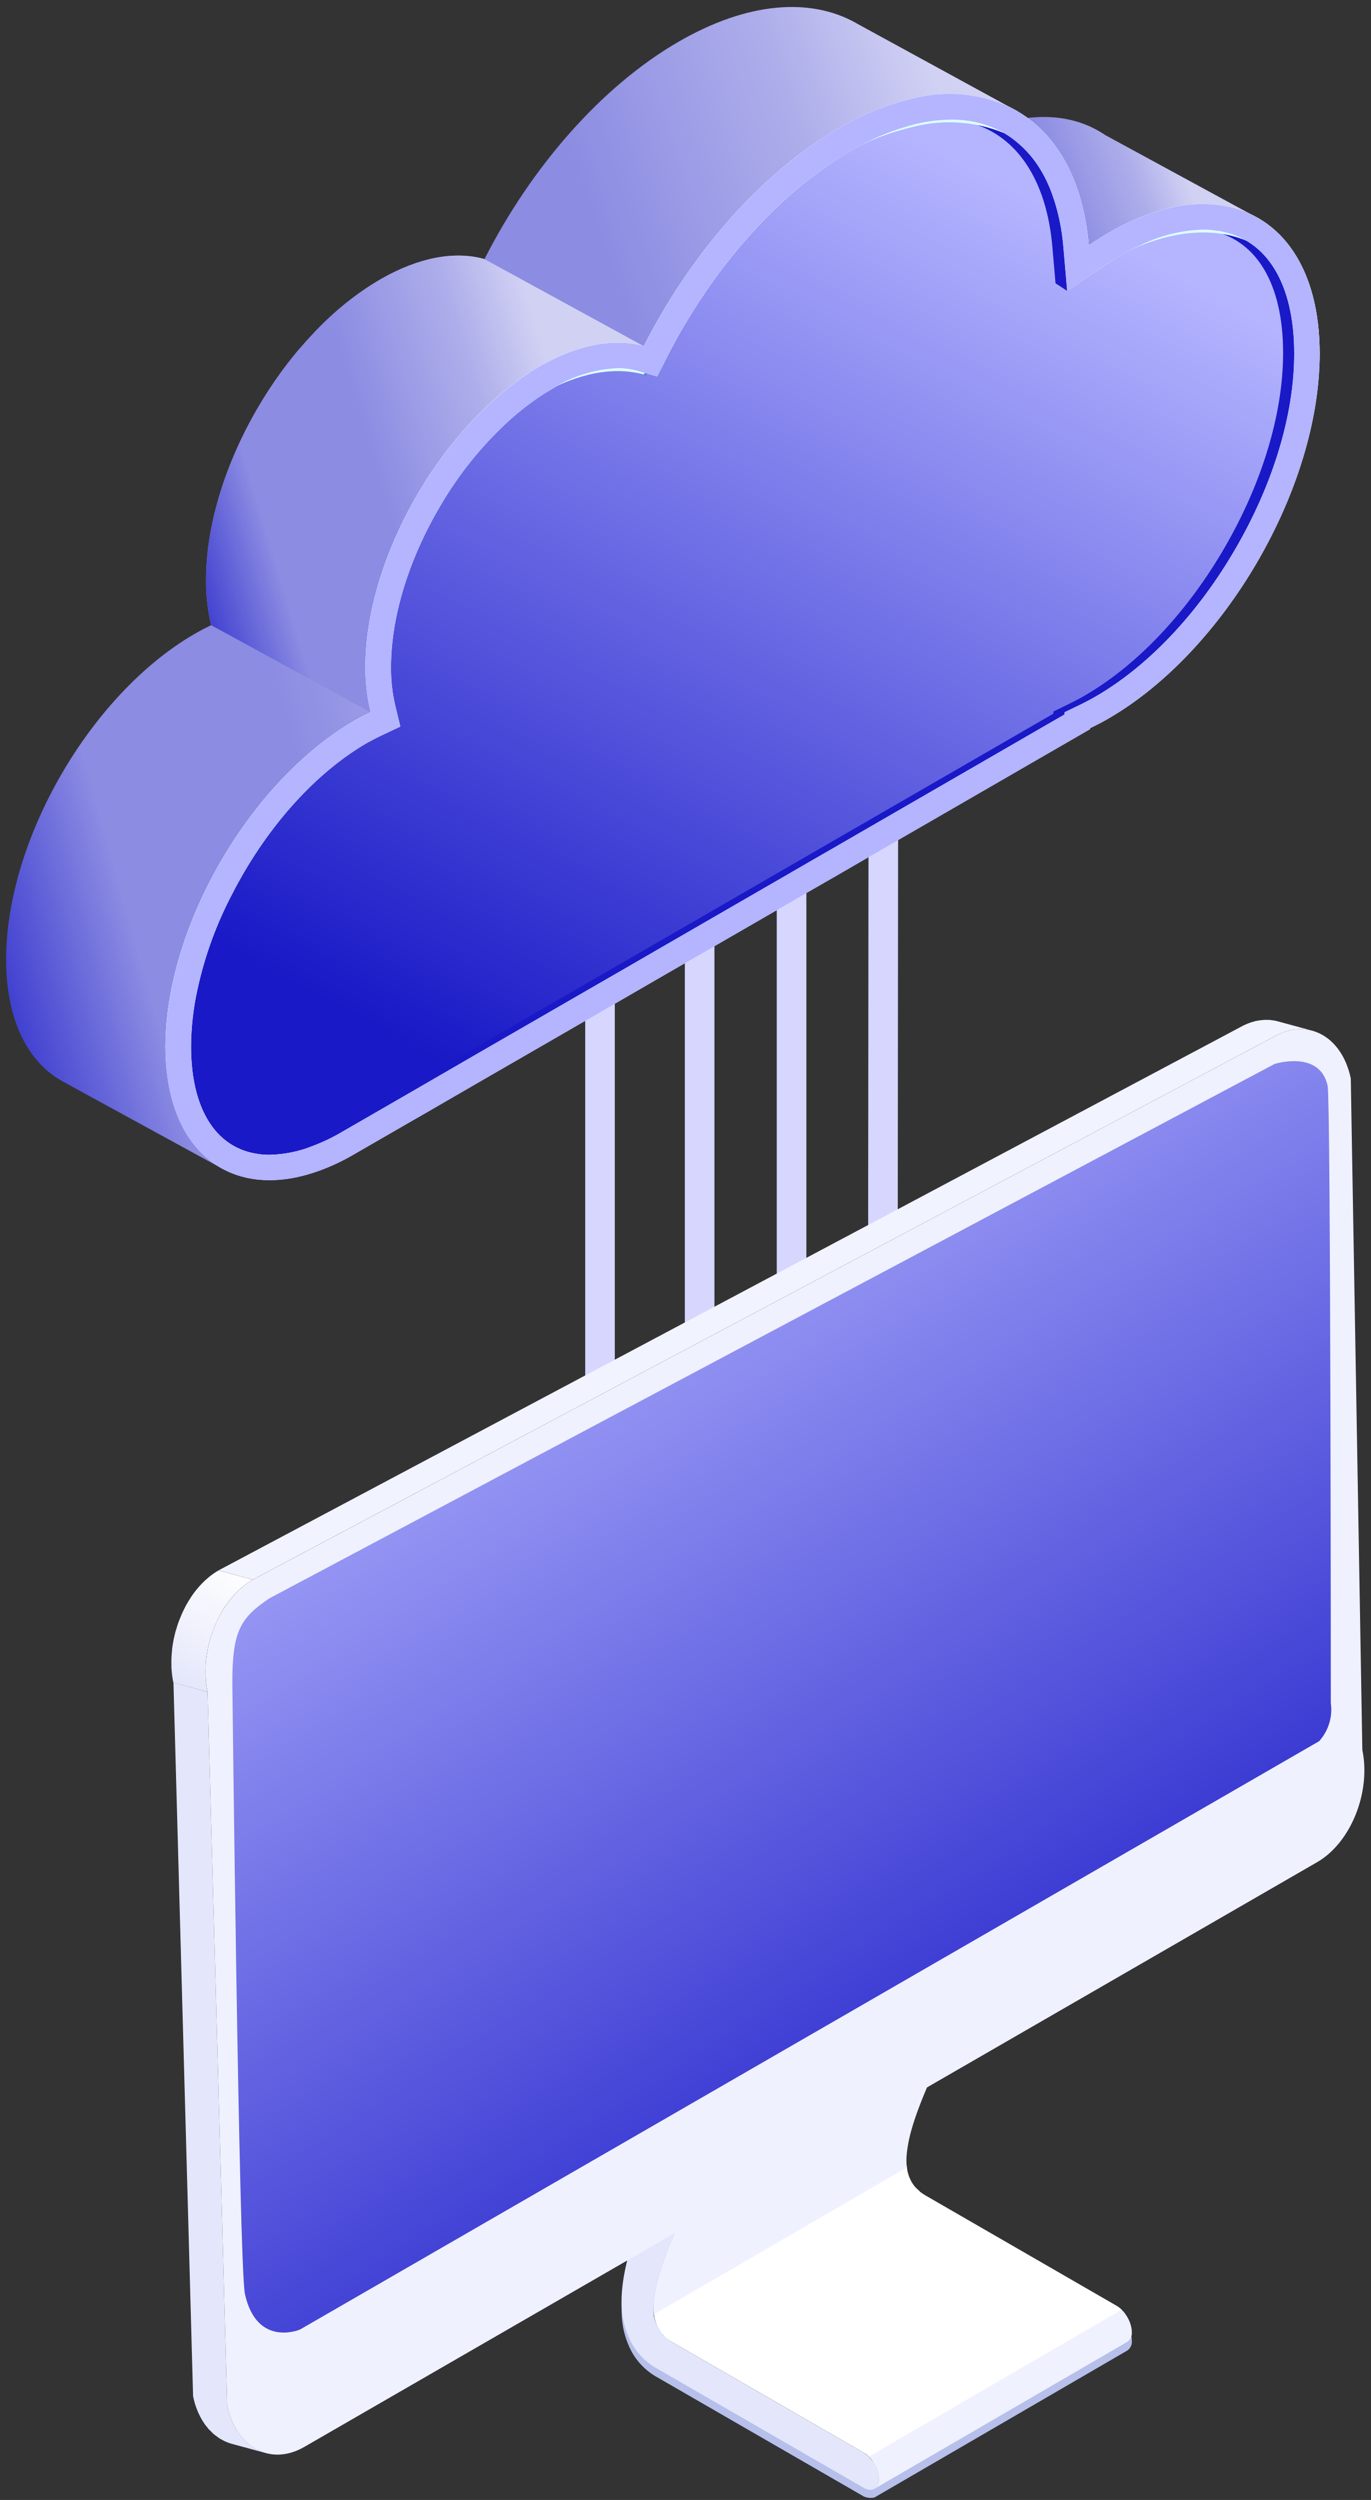<svg width="152" height="277" viewBox="0 0 152 277" fill="none" xmlns="http://www.w3.org/2000/svg">
<rect x="0" y="0" width="152" height="277" fill="#333333" stroke="none"/>
<path d="M68.162 152.531V99.712H64.88V154.574C65.973 153.89 67.067 153.209 68.162 152.531Z" fill="#D6D6FF"/>
<path d="M99.532 136.059L99.58 82.754H96.297L96.249 137.607C97.342 137.087 98.437 136.571 99.532 136.059Z" fill="#D6D6FF"/>
<path d="M79.209 146.191V95.231H75.927V147.951C77.014 147.352 78.116 146.778 79.209 146.191Z" fill="#D6D6FF"/>
<path d="M89.4 140.92V82.628H86.117V142.58C87.212 142.025 88.3 141.465 89.4 140.92Z" fill="#D6D6FF"/>
<path d="M118.009 34.565C121.158 36.758 125.318 38.109 129.009 39.053C130.485 39.431 131.991 39.682 133.509 39.806C133.928 37.835 134.191 35.834 134.296 33.822C141.141 33.857 139.772 24.335 139.772 24.335L122.553 14.977C122.1 14.668 121.624 14.393 121.129 14.155L121.078 14.126C117.366 12.344 112.548 12.562 107.221 15.114C104.443 20.515 113.371 31.333 118.009 34.565Z" fill="url(#paint0_linear)"/>
<path d="M27.3 120.951L85.163 87.544C80.198 82.832 75.419 77.931 70.363 73.306C63.839 67.333 56.998 61.648 50.9 55.228C46.688 50.793 37.263 43.212 33.217 38.628C27.053 45.883 22.843 55.715 22.843 64.249C22.829 65.94 23.021 67.626 23.414 69.271C22.814 69.558 22.214 69.871 21.598 70.224C10.043 76.895 0.677 93.051 0.677 106.31C0.677 112.846 2.956 117.453 6.648 119.65H6.638L6.775 119.729L6.827 119.759L24.755 129.552L27.555 121.623L25.879 121.705C26.354 121.473 26.825 121.226 27.3 120.951Z" fill="url(#paint1_linear)"/>
<path d="M87.372 86.269L88.207 85.787C85.607 83.715 83.013 81.634 80.426 79.543C82.731 81.8 85.032 84.052 87.372 86.269Z" fill="#52A5EA"/>
<path d="M127.134 41.041C122.807 39.741 117.95 38.141 114.647 34.92C112.683 32.916 111.226 30.471 110.397 27.79C109.568 25.109 109.391 22.269 109.881 19.506C109.499 19.747 109.119 19.996 108.743 20.252C108.602 18.551 108.3 16.867 107.843 15.222C109.681 14.615 111.372 13.631 112.808 12.333L95.113 2.67C95.049 2.632 94.985 2.594 94.92 2.558L94.859 2.522C89.819 -0.278 82.901 0.197 75.259 4.608C66.586 9.616 58.836 18.629 53.715 28.708C50.492 27.794 46.487 28.462 42.147 30.968C39.449 32.566 36.991 34.538 34.847 36.826C39.309 41.863 49.081 49.956 53.816 54.751C54.736 55.684 55.67 56.603 56.616 57.507C56.883 57.521 57.14 57.62 57.348 57.789C68.424 66.631 79.348 75.673 90.448 84.489L108.873 73.851V73.745C109.541 73.425 110.215 73.077 110.897 72.683C121.05 66.821 129.697 54.422 132.951 42.183C130.979 41.996 129.03 41.614 127.134 41.041V41.041Z" fill="url(#paint2_linear)"/>
<path d="M42.144 30.968C31.487 37.121 22.844 52.022 22.844 64.251C22.831 65.942 23.023 67.628 23.415 69.273L41.087 78.927C86.604 85.635 71.379 38.359 71.379 38.359L53.709 28.708C50.489 27.794 46.484 28.462 42.144 30.968Z" fill="url(#paint3_linear)"/>
<path d="M146.311 39.194C146.311 54.052 135.818 72.153 122.872 79.627C122.405 79.896 121.948 80.144 121.491 80.372C121.278 80.482 121.059 80.586 120.845 80.69V80.79L90.726 98.181L77.909 105.581L39.273 127.888C38.145 128.546 36.965 129.113 35.747 129.582C25.875 133.361 18.347 127.839 18.347 115.96C18.347 102.701 27.718 86.546 39.269 79.872C39.885 79.519 40.486 79.206 41.087 78.923C40.693 77.277 40.502 75.59 40.516 73.898C40.516 62.674 47.796 49.198 57.231 42.303C58.062 41.696 58.924 41.132 59.814 40.615C64.154 38.115 68.157 37.442 71.379 38.355C76.499 28.279 84.251 19.266 92.922 14.255C95.498 12.725 98.294 11.598 101.211 10.913C104.8 9.982 108.601 10.324 111.967 11.881C116.819 14.27 120.052 19.554 120.712 27.187C121.422 26.705 122.138 26.248 122.868 25.826C127.585 23.1 131.98 22.166 135.66 22.802C142.075 23.9 146.311 29.753 146.311 39.194Z" fill="#DCFFFF"/>
<path d="M143.483 39.188C143.483 45.888 141.177 53.546 137 60.766C133.042 67.59 127.9 73.159 122.424 76.598C122.097 76.798 121.782 76.998 121.455 77.185C121.019 77.43 120.609 77.649 120.227 77.84C120.076 77.925 119.921 78.003 119.763 78.072L118.016 78.918V79.164L91.661 94.381L78.845 101.781L37.86 125.445C37.437 125.69 37.014 125.922 36.605 126.127C35.996 126.432 35.371 126.705 34.735 126.946C33.189 127.571 31.543 127.91 29.876 127.946C24.431 127.946 21.182 123.469 21.182 115.963C21.193 113.851 21.428 111.747 21.882 109.685C22.701 105.897 24.042 102.24 25.868 98.821C26.195 98.166 26.568 97.511 26.932 96.869C30.632 90.482 35.532 85.309 40.689 82.32C41.222 82.02 41.754 81.747 42.3 81.488L44.388 80.505L43.842 78.253C43.502 76.832 43.337 75.374 43.351 73.913C43.351 68.167 45.466 61.657 48.892 55.925C50.854 52.588 53.285 49.55 56.112 46.904C56.996 46.078 57.932 45.307 58.912 44.597C59.662 44.046 60.44 43.536 61.245 43.068C63.421 41.703 65.912 40.922 68.479 40.803C69.202 40.8 69.922 40.892 70.622 41.076L72.86 41.717L73.911 39.643C78.988 29.643 86.44 21.272 94.342 16.714C96.266 15.582 98.319 14.684 100.457 14.039C100.921 13.902 101.371 13.779 101.822 13.684C103.016 13.408 104.238 13.266 105.465 13.261C107.282 13.238 109.081 13.635 110.72 14.421C110.911 14.516 111.102 14.612 111.279 14.721C113.804 16.264 115.7 18.653 116.63 21.463C117.323 23.389 117.755 25.4 117.913 27.441L118.322 32.232L120.082 31.032L122.307 29.532C123.017 29.055 123.672 28.645 124.286 28.277C125 27.861 125.738 27.487 126.497 27.158C128.646 26.103 130.996 25.521 133.39 25.452C133.926 25.444 134.461 25.485 134.99 25.574C135.057 25.577 135.124 25.586 135.19 25.602C140.467 26.5 143.483 31.45 143.483 39.188Z" fill="url(#paint4_linear)"/>
<path d="M109.487 14.33C109.676 14.424 109.866 14.523 110.047 14.63C113.805 16.775 116.147 21.26 116.674 27.347L117.023 31.388L118.317 32.233L117.901 27.433C117.373 21.346 115.033 16.861 111.274 14.716C111.094 14.609 110.904 14.51 110.715 14.416C109.19 13.679 107.522 13.286 105.829 13.264C107.1 13.407 108.338 13.768 109.487 14.33V14.33Z" fill="#1919C7"/>
<path d="M135.183 25.592C135.118 25.58 135.053 25.569 134.983 25.563C134.501 25.487 134.015 25.448 133.527 25.444C133.603 25.455 133.68 25.464 133.755 25.476C133.83 25.488 133.888 25.493 133.955 25.505C139.234 26.405 142.255 31.36 142.255 39.105C142.255 45.805 139.955 53.462 135.772 60.674C131.815 67.496 126.672 73.074 121.187 76.514C120.867 76.714 120.548 76.906 120.229 77.093C119.788 77.344 119.381 77.565 118.996 77.757C118.83 77.842 118.683 77.912 118.539 77.983L116.789 78.837V79.074L90.431 94.292L77.618 101.692L36.629 125.357C36.208 125.6 35.787 125.829 35.368 126.035C34.744 126.349 34.122 126.623 33.509 126.858C31.964 127.481 30.317 127.817 28.651 127.85H28.618C29.036 127.908 29.457 127.937 29.879 127.938C31.545 127.905 33.192 127.569 34.737 126.946C35.35 126.711 35.972 126.437 36.596 126.123C37.014 125.917 37.436 125.688 37.857 125.445L78.846 101.78L91.659 94.38L118.017 79.162V78.925L119.767 78.071C119.911 78.001 120.058 77.93 120.224 77.845C120.609 77.653 121.016 77.432 121.457 77.181C121.776 76.994 122.095 76.802 122.414 76.602C127.897 73.165 133.043 67.584 137 60.762C141.179 53.55 143.483 45.891 143.483 39.193C143.486 31.447 140.462 26.49 135.183 25.592Z" fill="#1919C7"/>
<path d="M69.386 40.991L71.621 41.624L71.737 41.396L70.613 41.078C69.918 40.887 69.201 40.792 68.48 40.796H68.451C68.767 40.841 69.079 40.906 69.386 40.991V40.991Z" fill="#428BD0"/>
<path d="M39.273 83.021C39.889 82.668 40.49 82.355 41.091 82.072C40.859 81.115 40.702 80.141 40.621 79.16C40.175 79.382 39.729 79.615 39.273 79.876C27.722 86.55 18.351 102.705 18.351 115.964C18.351 116.493 18.371 117.005 18.401 117.509C19.107 104.575 28.182 89.429 39.273 83.021Z" fill="#DCFFFF"/>
<path d="M57.235 45.453C58.065 44.845 58.928 44.281 59.818 43.764C64.158 41.264 68.161 40.591 71.383 41.505C76.503 31.428 84.255 22.415 92.926 17.405C95.502 15.875 98.297 14.748 101.215 14.063C104.804 13.131 108.605 13.474 111.971 15.032C116.823 17.42 120.056 22.704 120.716 30.332C121.426 29.85 122.142 29.393 122.872 28.971C127.589 26.245 131.984 25.311 135.664 25.947C141.719 26.979 145.829 32.263 146.264 40.799C146.29 40.259 146.307 39.722 146.307 39.19C146.307 29.749 142.071 23.89 135.66 22.802C131.98 22.166 127.585 23.102 122.868 25.826C122.138 26.248 121.422 26.705 120.712 27.187C120.052 19.554 116.819 14.27 111.967 11.881C108.601 10.324 104.8 9.982 101.211 10.913C98.293 11.598 95.498 12.725 92.922 14.255C84.251 19.266 76.499 28.279 71.379 38.355C68.157 37.442 64.154 38.112 59.814 40.615C58.924 41.132 58.062 41.696 57.231 42.303C47.796 49.196 40.516 62.674 40.516 73.903C40.516 74.433 40.536 74.945 40.569 75.447C41.215 64.567 48.244 52.021 57.235 45.453Z" fill="#DCFFFF"/>
<path d="M135.674 22.808C131.984 22.162 127.581 23.108 122.875 25.829C122.138 26.244 121.423 26.705 120.708 27.189C120.062 19.557 116.808 14.276 111.969 11.879C108.606 10.326 104.81 9.984 101.224 10.91C98.302 11.594 95.503 12.722 92.924 14.253C84.254 19.28 76.507 28.273 71.388 38.353C68.159 37.453 64.147 38.123 59.812 40.613C58.922 41.136 58.06 41.705 57.23 42.319C47.8 49.219 40.513 62.679 40.513 73.909C40.502 75.601 40.696 77.289 41.089 78.935C40.489 79.212 39.889 79.535 39.267 79.881C27.715 86.545 18.354 102.708 18.354 115.967C18.354 127.842 25.87 133.376 35.739 129.594C36.963 129.13 38.144 128.559 39.267 127.888L44.709 124.752L47.453 123.184L52.943 120L65.743 112.621L73.975 107.848L77.918 105.589L86.749 100.489L89.493 98.898L90.739 98.183L92.239 97.33L94.981 95.739L120.849 80.8V80.685C121.056 80.593 121.287 80.478 121.494 80.362C121.968 80.143 122.43 79.897 122.877 79.624C135.813 72.153 146.305 54.053 146.305 39.203C146.305 29.749 142.084 23.892 135.674 22.808ZM122.416 76.608C122.094 76.815 121.794 77 121.448 77.184C121.01 77.438 120.618 77.645 120.226 77.853C120.064 77.945 119.903 78.014 119.765 78.083L118.013 78.913V79.167L94.977 92.472L92.234 94.063L91.656 94.385L89.489 95.631L86.745 97.222L78.837 101.787L73.971 104.6L68.484 107.782L65.739 109.35L52.938 116.729L44.706 121.502L37.858 125.445C37.443 125.698 37.005 125.929 36.59 126.136C35.967 126.436 35.344 126.713 34.721 126.943C33.184 127.579 31.543 127.923 29.88 127.958C24.415 127.958 21.186 123.458 21.186 115.968C21.196 113.859 21.428 111.757 21.878 109.696C22.69 105.899 24.033 102.235 25.867 98.813C26.191 98.167 26.559 97.521 26.928 96.876C30.617 90.488 35.529 85.3 40.67 82.326C41.224 82.026 41.755 81.75 42.285 81.496L44.385 80.505L43.831 78.245C43.495 76.825 43.333 75.369 43.346 73.91C43.346 68.168 45.468 61.666 48.88 55.924C50.846 52.589 53.277 49.55 56.099 46.9C56.989 46.074 57.928 45.304 58.913 44.594C59.673 44.041 60.458 43.51 61.242 43.049C63.422 41.687 65.915 40.909 68.483 40.789C69.199 40.784 69.912 40.877 70.603 41.066L72.862 41.712L73.9 39.636C78.974 29.629 86.421 21.259 94.331 16.716C96.247 15.573 98.3 14.674 100.441 14.042C100.926 13.903 101.364 13.765 101.825 13.673C103.02 13.403 104.241 13.264 105.467 13.258C107.277 13.233 109.069 13.627 110.702 14.411C110.901 14.497 111.093 14.597 111.278 14.711C113.803 16.26 115.699 18.654 116.628 21.467C117.316 23.392 117.742 25.401 117.896 27.439L118.311 32.239L120.086 31.017L122.3 29.517C123.015 29.056 123.661 28.641 124.283 28.272C125.021 27.857 125.759 27.465 126.497 27.142C128.648 26.091 130.998 25.51 133.391 25.436C133.924 25.436 134.456 25.483 134.982 25.574C135.052 25.57 135.122 25.578 135.19 25.597C140.47 26.497 143.49 31.454 143.49 39.178C143.49 45.888 141.184 53.544 136.99 60.761C133.046 67.587 127.905 73.167 122.416 76.6V76.608Z" fill="#B4B4FF"/>
<path d="M73.202 241.687C74.976 237.946 76.949 234.303 79.113 230.774C79.418 230.282 80.007 230.243 80.62 230.594C80.915 230.774 81.179 231.002 81.399 231.268C82.224 232.246 82.539 233.605 82.101 234.3C79.924 237.875 77.939 241.563 76.156 245.35C73.391 251.301 72.682 253.918 72.492 255.973C72.334 256.846 72.447 257.748 72.816 258.555C73.185 259.363 73.792 260.038 74.557 260.491C76.484 261.595 94.792 272.164 95.757 272.72C95.969 272.846 96.164 272.999 96.336 273.176C96.277 273.12 96.216 273.059 96.184 273.027L124.251 256.778C124.317 256.837 124.64 257.184 124.686 257.241C124.733 257.298 124.955 257.638 124.983 257.686C125.012 257.733 125.039 257.781 125.063 257.828C125.088 257.876 125.179 258.071 125.205 258.119C125.23 258.166 125.247 258.219 125.267 258.271C125.287 258.324 125.409 258.728 125.424 258.797C125.442 258.874 125.455 258.951 125.463 259.03C125.478 259.139 125.486 259.249 125.486 259.36C125.506 259.567 125.471 259.776 125.384 259.965C125.297 260.155 125.161 260.318 124.991 260.438L96.955 276.723C96.55 276.818 96.125 276.775 95.746 276.602L72.604 263.256C71.225 262.416 70.166 261.139 69.596 259.629C68.554 257.051 68.037 252.693 73.202 241.687Z" fill="#B7C0EB"/>
<path d="M124.251 255.823C124.317 255.882 124.486 256.048 124.545 256.115C124.605 256.182 124.641 256.228 124.686 256.288C124.732 256.348 124.757 256.383 124.796 256.441C124.835 256.498 124.864 256.535 124.891 256.587C124.923 256.633 124.953 256.681 124.98 256.73C125.008 256.779 125.035 256.826 125.059 256.872C125.086 256.918 125.11 256.965 125.13 257.014C125.154 257.065 125.175 257.115 125.201 257.164C125.226 257.212 125.244 257.259 125.263 257.314C125.283 257.369 125.299 257.42 125.319 257.474C125.338 257.528 125.357 257.586 125.371 257.647C125.385 257.707 125.405 257.772 125.42 257.837C125.438 257.913 125.451 257.991 125.459 258.07C125.474 258.18 125.482 258.29 125.482 258.401C125.502 258.608 125.467 258.817 125.38 259.006C125.293 259.195 125.157 259.358 124.987 259.477L96.951 275.763C97.122 275.643 97.258 275.479 97.344 275.289C97.43 275.098 97.464 274.888 97.442 274.68C97.442 274.572 97.436 274.464 97.424 274.356C97.414 274.279 97.402 274.198 97.387 274.122C97.372 274.063 97.357 273.992 97.338 273.927C97.319 273.861 97.306 273.816 97.285 273.756C97.265 273.696 97.249 273.651 97.227 273.6C97.204 273.548 97.186 273.497 97.166 273.445C97.146 273.393 97.121 273.35 97.1 273.299C97.079 273.247 97.051 273.204 97.025 273.158C97 273.113 96.974 273.063 96.945 273.016C96.918 272.965 96.888 272.916 96.856 272.868C96.825 272.822 96.793 272.773 96.761 272.724C96.73 272.674 96.686 272.622 96.648 272.567C96.61 272.512 96.553 272.453 96.51 272.399C96.448 272.334 96.252 272.14 96.186 272.075L124.251 255.823Z" fill="#EFF1FE"/>
<path d="M100.515 239.938C100.533 240.073 100.581 240.413 100.605 240.542C100.624 240.631 100.649 240.722 100.67 240.813C100.69 240.884 100.715 240.952 100.736 241.022C100.757 241.092 100.778 241.144 100.801 241.204C100.823 241.263 100.842 241.308 100.868 241.36C100.887 241.41 100.908 241.458 100.934 241.505C100.954 241.552 100.978 241.6 101.003 241.643C101.028 241.686 101.048 241.738 101.077 241.779C101.105 241.819 101.127 241.865 101.158 241.912C101.188 241.96 101.217 242.001 101.247 242.044C101.276 242.088 101.319 242.146 101.358 242.195C101.397 242.245 101.447 242.307 101.499 242.36C101.562 242.438 101.892 242.74 101.968 242.813L73.888 259.067C73.817 258.996 73.522 258.719 73.46 258.647L73.32 258.48C73.282 258.427 73.244 258.379 73.21 258.328L73.121 258.194C73.091 258.15 73.064 258.105 73.036 258.063C73.009 258.02 72.988 257.968 72.967 257.928C72.94 257.882 72.916 257.835 72.895 257.786C72.872 257.745 72.85 257.692 72.827 257.644C72.805 257.597 72.786 257.54 72.765 257.486C72.744 257.432 72.717 257.366 72.699 257.306C72.681 257.246 72.657 257.165 72.633 257.095C72.61 257.005 72.59 256.915 72.569 256.826C72.54 256.693 72.496 256.369 72.483 256.233L100.515 239.938Z" fill="url(#paint5_linear)"/>
<path d="M72.501 256.432L100.538 240.149C100.482 239.676 100.477 239.199 100.524 238.725C100.714 236.676 101.429 234.055 104.194 228.108C105.975 224.322 107.96 220.634 110.138 217.061L82.1 233.34C79.923 236.915 77.938 240.604 76.155 244.391C73.389 250.34 72.681 252.959 72.491 255.011C72.441 255.482 72.445 255.957 72.501 256.427V256.432Z" fill="#EFF1FE"/>
<path d="M80.613 229.639C80 229.288 79.411 229.327 79.107 229.818C76.942 233.348 74.969 236.991 73.196 240.732C68.03 251.74 68.551 256.1 69.587 258.668C70.155 260.18 71.214 261.457 72.595 262.296L95.737 275.641C96.669 276.182 97.435 275.753 97.436 274.68C97.405 274.095 97.236 273.525 96.942 273.018C96.649 272.51 96.239 272.08 95.747 271.761C94.782 271.207 76.474 260.635 74.547 259.531C73.783 259.078 73.175 258.403 72.806 257.595C72.437 256.787 72.324 255.886 72.483 255.013C72.672 252.96 73.381 250.341 76.146 244.392C77.93 240.605 79.914 236.916 82.091 233.341C82.534 232.645 82.214 231.288 81.39 230.304C81.168 230.042 80.906 229.818 80.613 229.639Z" fill="#E4E7FB"/>
<path d="M137.435 113.85C137.53 113.793 137.633 113.74 137.73 113.688C137.803 113.652 137.873 113.622 137.94 113.587C137.964 113.579 137.98 113.566 138 113.561L138.03 113.545C138.125 113.499 138.227 113.455 138.329 113.418C138.377 113.394 138.428 113.376 138.481 113.363C138.508 113.351 138.536 113.34 138.564 113.33C138.587 113.32 138.61 113.312 138.634 113.306C138.735 113.266 138.84 113.235 138.946 113.211C138.971 113.2 138.998 113.192 139.025 113.187C139.059 113.178 139.09 113.167 139.12 113.159L139.262 113.125C139.373 113.103 139.483 113.083 139.595 113.067H139.6C139.613 113.062 139.627 113.059 139.641 113.06C139.744 113.042 139.847 113.03 139.951 113.023C139.989 113.023 140.025 113.023 140.062 113.016C140.113 113.016 140.166 113.016 140.215 113.008C140.264 112.999 140.293 113 140.327 113C140.408 113 140.487 113.008 140.566 113.008C140.608 113.008 140.653 113.008 140.693 113.008H140.736C140.831 113.014 140.921 113.029 141.013 113.042C141.074 113.05 141.138 113.055 141.198 113.066H141.208C141.366 113.092 141.523 113.126 141.677 113.17C142.94 113.51 144.203 113.853 145.464 114.197C145.305 114.151 145.144 114.116 144.98 114.092C144.926 114.084 144.872 114.081 144.819 114.071C144.706 114.058 144.595 114.045 144.484 114.036C144.439 114.036 144.398 114.036 144.354 114.036C144.233 114.029 144.116 114.029 143.997 114.036C143.949 114.036 143.907 114.043 143.856 114.046C143.707 114.052 143.559 114.067 143.412 114.09H143.399C143.233 114.115 143.071 114.149 142.912 114.185C142.879 114.195 142.847 114.199 142.817 114.211C142.67 114.253 142.515 114.297 142.363 114.35C142.325 114.362 142.29 114.377 142.256 114.391C142.098 114.448 141.944 114.51 141.792 114.581C141.768 114.591 141.748 114.602 141.721 114.615C141.553 114.696 141.39 114.78 141.222 114.875L28.019 175.029L24.231 174.001L137.435 113.85Z" fill="url(#paint6_linear)"/>
<path d="M23.013 187.464L25.185 266.509C25.255 266.842 25.342 267.171 25.447 267.496C25.453 267.519 25.46 267.541 25.469 267.563C25.566 267.864 25.681 268.159 25.813 268.447C25.817 268.464 25.831 268.483 25.837 268.503C25.961 268.765 26.099 269.021 26.25 269.269C26.267 269.298 26.288 269.322 26.305 269.35C26.424 269.54 26.557 269.719 26.691 269.894C26.742 269.956 26.793 270.022 26.847 270.084C26.951 270.21 27.065 270.322 27.18 270.438C27.264 270.521 27.349 270.607 27.436 270.685C27.555 270.788 27.683 270.881 27.804 270.975C27.892 271.039 27.977 271.112 28.069 271.17C28.208 271.258 28.351 271.338 28.499 271.409C28.587 271.456 28.664 271.504 28.751 271.543C28.985 271.65 29.227 271.738 29.476 271.806L25.684 270.777C25.436 270.71 25.194 270.622 24.96 270.514C24.887 270.483 24.814 270.438 24.738 270.399C24.582 270.316 24.43 270.238 24.277 270.14C24.192 270.084 24.113 270.019 24.032 269.956C23.899 269.862 23.766 269.767 23.643 269.659C23.56 269.583 23.482 269.5 23.404 269.416C23.326 269.331 23.222 269.251 23.135 269.155C23.108 269.123 23.085 269.084 23.058 269.053C23.005 268.995 22.963 268.931 22.91 268.869C22.846 268.787 22.776 268.715 22.714 268.628C22.651 268.541 22.587 268.43 22.524 268.327C22.503 268.296 22.479 268.267 22.458 268.232C22.446 268.214 22.436 268.2 22.425 268.182C22.343 268.047 22.267 267.909 22.193 267.768C22.144 267.673 22.098 267.573 22.053 267.474L22.021 267.414C22.014 267.399 22.01 267.39 21.998 267.369C21.945 267.25 21.894 267.122 21.845 266.99C21.795 266.858 21.75 266.746 21.706 266.62C21.698 266.594 21.693 266.566 21.68 266.534C21.673 266.509 21.665 266.484 21.654 266.459C21.635 266.388 21.609 266.319 21.588 266.249C21.555 266.128 21.523 266.003 21.493 265.88C21.464 265.758 21.436 265.633 21.406 265.501V265.477L19.231 186.431L23.013 187.464Z" fill="#E4E7FB"/>
<path d="M28.023 175.033C24.302 177.184 22.04 182.77 23.014 187.465L25.186 266.51C26.16 271.204 29.998 273.275 33.723 271.131L146.031 206.331C149.755 204.182 152.014 198.594 151.04 193.899L149.759 119.497C148.786 114.807 144.95 112.728 141.224 114.877L28.023 175.033Z" fill="#EFF1FE"/>
<path d="M146.246 192.931C146.762 192.36 147.145 191.683 147.37 190.947C147.594 190.211 147.653 189.434 147.543 188.673C147.543 188.673 147.543 121.906 147.191 120.298C146.314 116.298 141.309 117.888 141.309 117.888L29.868 177.099C26.639 179.267 25.757 180.739 25.757 186.442C25.757 186.442 26.489 251.23 27.16 254.211C28.5 260.154 33.264 258.115 33.264 258.115L146.246 192.931Z" fill="url(#paint7_linear)"/>
<path d="M19.008 184.517C19 184.378 19 184.233 19 184.098C19 183.982 19 183.864 19.009 183.752V183.657C19.019 183.505 19.029 183.353 19.042 183.192C19.048 183.083 19.06 182.97 19.073 182.861C19.074 182.838 19.076 182.814 19.081 182.791C19.082 182.764 19.082 182.736 19.081 182.708C19.105 182.531 19.128 182.355 19.159 182.177C19.169 182.113 19.18 182.054 19.193 181.987C19.206 181.921 19.215 181.87 19.224 181.808C19.239 181.732 19.252 181.651 19.268 181.575C19.299 181.433 19.332 181.291 19.37 181.148C19.384 181.081 19.398 181.018 19.414 180.959C19.422 180.932 19.426 180.899 19.433 180.87C19.459 180.781 19.487 180.695 19.514 180.602C19.578 180.399 19.638 180.188 19.704 179.984C19.718 179.942 19.73 179.9 19.744 179.864C19.77 179.782 19.805 179.712 19.83 179.635C19.908 179.429 19.989 179.223 20.075 179.025C20.126 178.901 20.18 178.781 20.234 178.663C20.324 178.464 20.424 178.27 20.524 178.077C20.563 178.002 20.596 177.925 20.634 177.857C20.651 177.826 20.671 177.796 20.69 177.768C20.837 177.5 21.001 177.239 21.165 176.984C21.18 176.957 21.197 176.931 21.216 176.905C21.354 176.699 21.501 176.496 21.652 176.302C21.672 176.275 21.693 176.252 21.712 176.227C21.73 176.201 21.773 176.156 21.806 176.119C21.883 176.024 21.955 175.929 22.033 175.841C22.112 175.754 22.183 175.68 22.256 175.598C22.281 175.573 22.302 175.549 22.326 175.527C22.35 175.505 22.362 175.485 22.38 175.466C22.488 175.352 22.601 175.246 22.712 175.138C22.764 175.089 22.816 175.043 22.87 174.997C22.889 174.979 22.915 174.958 22.938 174.94C22.96 174.922 22.993 174.887 23.024 174.861C23.126 174.776 23.226 174.689 23.33 174.607C23.39 174.561 23.457 174.512 23.52 174.468C23.536 174.46 23.549 174.445 23.566 174.435C23.588 174.418 23.61 174.402 23.634 174.388C23.729 174.319 23.824 174.255 23.927 174.186C24.031 174.118 24.123 174.064 24.226 174.005L28.015 175.033C28.011 175.035 28.006 175.037 28.003 175.04C27.783 175.169 27.569 175.308 27.363 175.458C27.342 175.473 27.32 175.487 27.295 175.505C27.105 175.646 26.915 175.8 26.725 175.961C26.698 175.983 26.672 176.006 26.648 176.031C26.466 176.192 26.29 176.362 26.12 176.541C26.087 176.575 26.056 176.609 26.025 176.645C25.876 176.797 25.732 176.969 25.595 177.137C25.559 177.184 25.526 177.218 25.492 177.262C25.347 177.444 25.207 177.635 25.075 177.826C25.05 177.864 25.022 177.898 24.997 177.935C24.808 178.205 24.637 178.499 24.471 178.796C24.414 178.891 24.366 178.992 24.315 179.091C24.21 179.291 24.106 179.489 24.013 179.7C23.96 179.809 23.912 179.924 23.863 180.038C23.777 180.244 23.694 180.447 23.616 180.661C23.574 180.776 23.528 180.892 23.49 181.007C23.415 181.225 23.355 181.439 23.291 181.653C23.262 181.758 23.23 181.865 23.203 181.973C23.178 182.054 23.161 182.135 23.143 182.216C23.094 182.418 23.048 182.622 23.01 182.822C22.998 182.89 22.988 182.955 22.976 183.023C22.928 183.284 22.889 183.542 22.86 183.806C22.86 183.841 22.86 183.874 22.85 183.901C22.821 184.179 22.803 184.457 22.792 184.732C22.795 184.753 22.795 184.775 22.792 184.796C22.784 185.081 22.784 185.354 22.792 185.635V185.708C22.806 185.983 22.829 186.258 22.858 186.528C22.858 186.552 22.865 186.578 22.868 186.606C22.902 186.896 22.946 187.175 23.006 187.46L19.218 186.433C19.196 186.316 19.173 186.197 19.151 186.081C19.129 185.965 19.11 185.827 19.094 185.702C19.087 185.666 19.082 185.621 19.076 185.581C19.076 185.555 19.074 185.53 19.07 185.504C19.064 185.442 19.052 185.379 19.048 185.314C19.034 185.18 19.027 185.049 19.016 184.921C19.012 184.843 19.01 184.76 19.005 184.681C19.005 184.659 19.005 184.635 19.005 184.612C19.005 184.589 19.008 184.55 19.008 184.517Z" fill="url(#paint8_linear)"/>
<path d="M96.322 272.199L124.358 255.921C124.189 255.749 123.997 255.601 123.788 255.48C122.824 254.927 104.516 244.36 102.593 243.25C102.269 243.065 101.97 242.84 101.702 242.581L73.661 258.865C73.93 259.122 74.23 259.345 74.553 259.53C76.48 260.634 94.788 271.202 95.753 271.759C95.961 271.879 96.152 272.025 96.323 272.194L96.322 272.199Z" fill="url(#paint9_linear)"/>
<defs>
<linearGradient id="paint0_linear" x1="132.221" y1="21.524" x2="75.932" y2="42.465" gradientUnits="userSpaceOnUse">
<stop stop-color="#D1D1F4"/>
<stop offset="0.088" stop-color="#AEAEEB"/>
<stop offset="0.229" stop-color="#8C8CE3"/>
<stop offset="0.373" stop-color="#8C8CE3"/>
<stop offset="0.521" stop-color="#1919C7"/>
<stop offset="0.671" stop-color="#00A69C"/>
<stop offset="0.828" stop-color="#54A600"/>
<stop offset="1" stop-color="#393091"/>
</linearGradient>
<linearGradient id="paint1_linear" x1="65.655" y1="67.627" x2="-85.645" y2="109.929" gradientUnits="userSpaceOnUse">
<stop stop-color="#D1D1F4"/>
<stop offset="0.088" stop-color="#AEAEEB"/>
<stop offset="0.229" stop-color="#8C8CE3"/>
<stop offset="0.373" stop-color="#8C8CE3"/>
<stop offset="0.521" stop-color="#1919C7"/>
<stop offset="0.671" stop-color="#00A69C"/>
<stop offset="0.828" stop-color="#54A600"/>
<stop offset="1" stop-color="#393091"/>
</linearGradient>
<linearGradient id="paint2_linear" x1="110.298" y1="27.475" x2="-58.174" y2="86.881" gradientUnits="userSpaceOnUse">
<stop stop-color="#D1D1F4"/>
<stop offset="0.088" stop-color="#AEAEEB"/>
<stop offset="0.229" stop-color="#8C8CE3"/>
<stop offset="0.373" stop-color="#8C8CE3"/>
<stop offset="0.521" stop-color="#1919C7"/>
<stop offset="0.671" stop-color="#00A69C"/>
<stop offset="0.828" stop-color="#54A600"/>
<stop offset="1" stop-color="#393091"/>
</linearGradient>
<linearGradient id="paint3_linear" x1="62.054" y1="44.667" x2="-28.292" y2="71.703" gradientUnits="userSpaceOnUse">
<stop stop-color="#D1D1F4"/>
<stop offset="0.088" stop-color="#AEAEEB"/>
<stop offset="0.229" stop-color="#8C8CE3"/>
<stop offset="0.373" stop-color="#8C8CE3"/>
<stop offset="0.521" stop-color="#1919C7"/>
<stop offset="0.671" stop-color="#00A69C"/>
<stop offset="0.828" stop-color="#54A600"/>
<stop offset="1" stop-color="#393091"/>
</linearGradient>
<linearGradient id="paint4_linear" x1="111.082" y1="20.329" x2="57.446" y2="122.058" gradientUnits="userSpaceOnUse">
<stop stop-color="#B4B4FF"/>
<stop offset="1" stop-color="#1919C7"/>
</linearGradient>
<linearGradient id="paint5_linear" x1="-38586.4" y1="16655.5" x2="-38456.5" y2="16105.7" gradientUnits="userSpaceOnUse">
<stop stop-color="#F1F4FE"/>
<stop offset="0.58" stop-color="#F7F9FE"/>
<stop offset="1" stop-color="white"/>
</linearGradient>
<linearGradient id="paint6_linear" x1="-142232" y1="10388.6" x2="-157708" y2="10388.6" gradientUnits="userSpaceOnUse">
<stop stop-color="#F1F4FE"/>
<stop offset="0.58" stop-color="#F7F9FE"/>
<stop offset="1" stop-color="white"/>
</linearGradient>
<linearGradient id="paint7_linear" x1="58.035" y1="126.259" x2="131.012" y2="238.514" gradientUnits="userSpaceOnUse">
<stop stop-color="#B4B4FF"/>
<stop offset="1" stop-color="#1919C7"/>
</linearGradient>
<linearGradient id="paint8_linear" x1="27.163" y1="173.979" x2="20.032" y2="186.339" gradientUnits="userSpaceOnUse">
<stop stop-color="white"/>
<stop offset="0.728" stop-color="#ECEEFC"/>
<stop offset="1" stop-color="#E4E7FB"/>
</linearGradient>
<linearGradient id="paint9_linear" x1="-63248.3" y1="8687.23" x2="-60542" y2="8687.23" gradientUnits="userSpaceOnUse">
<stop stop-color="#F1F4FE"/>
<stop offset="0.58" stop-color="#F7F9FE"/>
<stop offset="1" stop-color="white"/>
</linearGradient>
</defs>
</svg>
